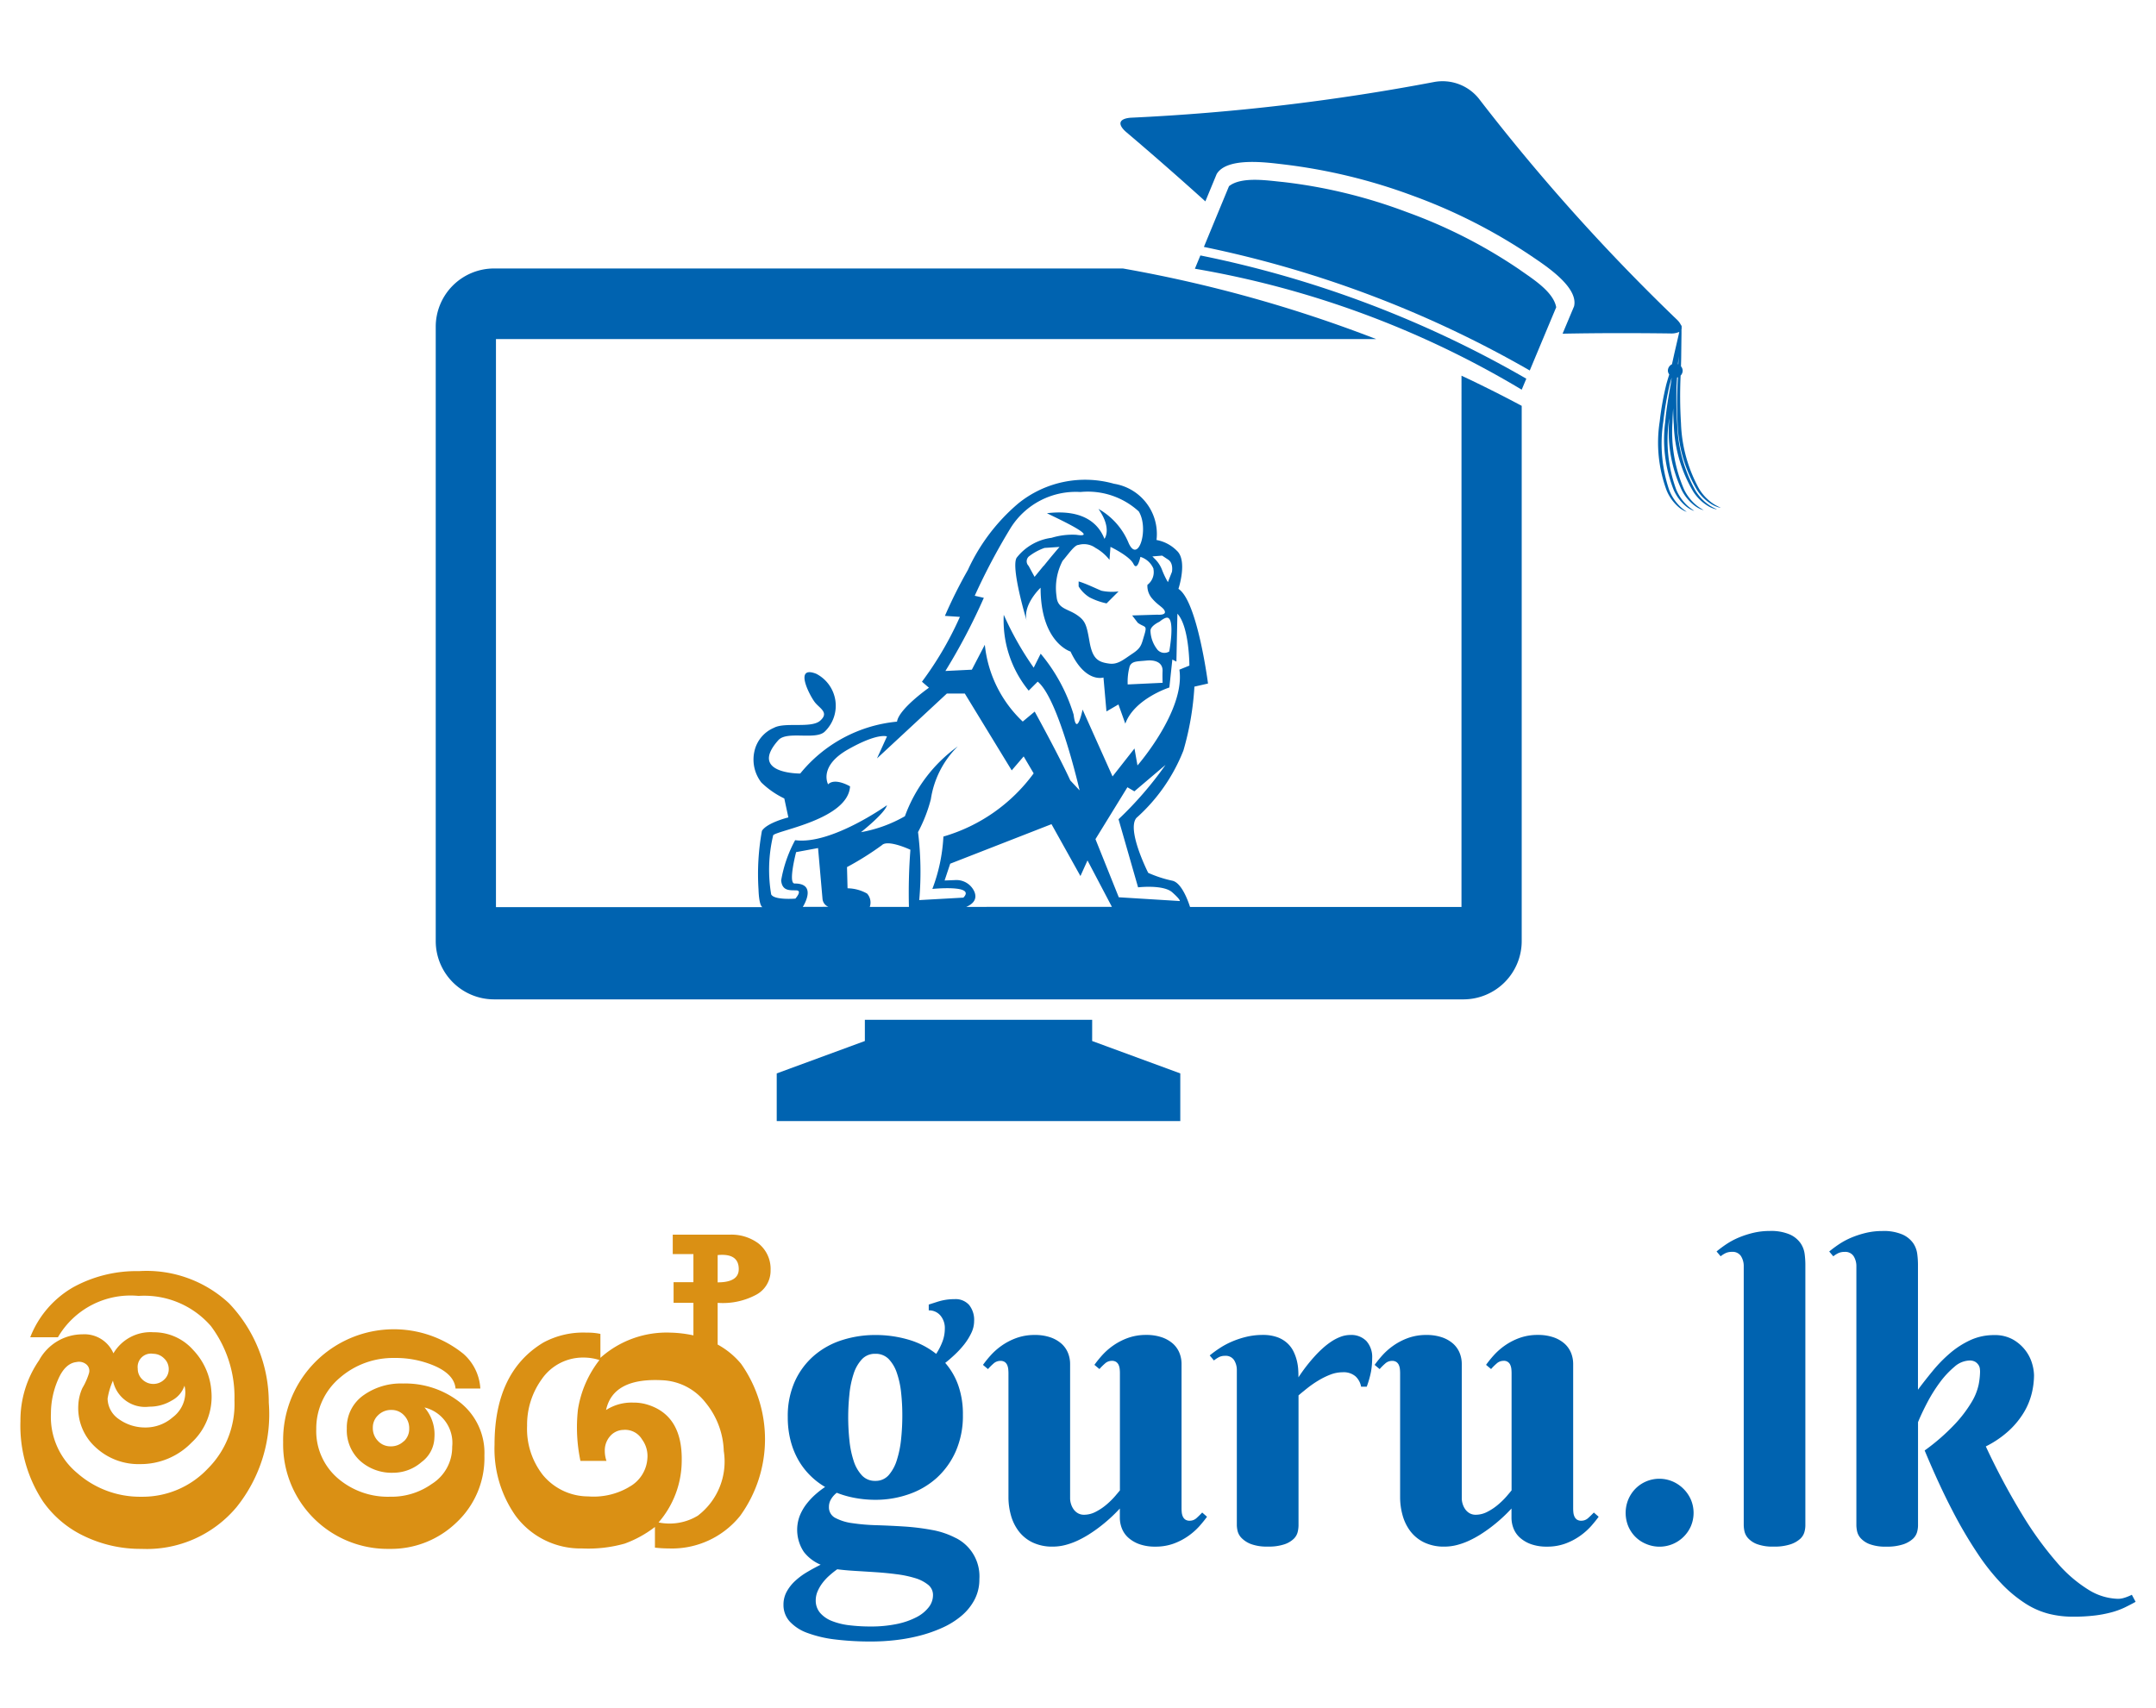 <svg xmlns="http://www.w3.org/2000/svg" xmlns:xlink="http://www.w3.org/1999/xlink" width="106" height="84" viewBox="0 0 106 84">
  <defs>
    <clipPath id="clip-mega_guru_">
      <rect width="106" height="84"/>
    </clipPath>
  </defs>
  <g id="mega_guru_" data-name="mega guru " clip-path="url(#clip-mega_guru_)">
    <g id="Group_1086" data-name="Group 1086" transform="translate(-58.446 -40.83)">
      <g id="Color" transform="translate(59.446 44.829)">
        <g id="Group_1069" data-name="Group 1069">
          <g id="Group_1066" data-name="Group 1066" transform="translate(0 56.722)">
            <path id="Path_1093" data-name="Path 1093" d="M1011.837,167.745a5.948,5.948,0,0,0-4.43-1.585,6.454,6.454,0,0,0-3.232.792,4.874,4.874,0,0,0-2.114,2.459h1.362a4.128,4.128,0,0,1,3.963-2.032,4.339,4.339,0,0,1,3.557,1.483,5.816,5.816,0,0,1,1.158,3.658,4.476,4.476,0,0,1-1.311,3.353,4.4,4.4,0,0,1-3.262,1.382,4.667,4.667,0,0,1-3.15-1.158,3.587,3.587,0,0,1-1.3-2.927,4.2,4.2,0,0,1,.346-1.666q.346-.812.914-.873a.566.566,0,0,1,.5.132.411.411,0,0,1,.111.416,3.3,3.3,0,0,1-.325.732,2.282,2.282,0,0,0-.2.833,2.6,2.6,0,0,0,.843,2.073,3.088,3.088,0,0,0,2.205.833,3.484,3.484,0,0,0,2.52-1.057,3.061,3.061,0,0,0,.976-2.5,3.263,3.263,0,0,0-.894-2.052,2.574,2.574,0,0,0-1.951-.874,2.112,2.112,0,0,0-1.972,1.036,1.551,1.551,0,0,0-1.524-.935,2.43,2.43,0,0,0-2.133,1.28,5.186,5.186,0,0,0-.915,2.987,6.771,6.771,0,0,0,1.117,3.964,5.176,5.176,0,0,0,2.033,1.7,6.357,6.357,0,0,0,2.8.62,5.752,5.752,0,0,0,4.674-2.052,7.292,7.292,0,0,0,1.586-5.142A7.062,7.062,0,0,0,1011.837,167.745Zm-3.739,2.48a.759.759,0,0,1,.539.223.711.711,0,0,1,.233.529.688.688,0,0,1-.224.518.772.772,0,0,1-1.076-.01.721.721,0,0,1-.224-.529A.656.656,0,0,1,1008.1,170.224Zm-1.971,1.321a1.613,1.613,0,0,0,1.788,1.28,2.105,2.105,0,0,0,1.1-.3,1.288,1.288,0,0,0,.629-.732,1.432,1.432,0,0,1,.041.346,1.543,1.543,0,0,1-.62,1.209,2.029,2.029,0,0,1-1.393.5,2.2,2.2,0,0,1-1.249-.407,1.245,1.245,0,0,1-.559-1.016A3.56,3.56,0,0,1,1006.127,171.545Z" transform="translate(-1001.574 -164.371)" fill="#da9014"/>
            <path id="Path_1094" data-name="Path 1094" d="M1037.1,175.915a4.338,4.338,0,0,0-2.835-.955,3.165,3.165,0,0,0-1.93.569,1.934,1.934,0,0,0-.833,1.646,2.034,2.034,0,0,0,.651,1.585,2.326,2.326,0,0,0,1.626.589,2.131,2.131,0,0,0,1.4-.528,1.544,1.544,0,0,0,.63-1.2,2.018,2.018,0,0,0-.488-1.483,1.79,1.79,0,0,1,1.362,1.93,2.129,2.129,0,0,1-1,1.829,3.415,3.415,0,0,1-2.053.63,3.771,3.771,0,0,1-2.591-.924A3.063,3.063,0,0,1,1030,177.2a3.256,3.256,0,0,1,1.158-2.52,3.989,3.989,0,0,1,2.682-.976,4.833,4.833,0,0,1,1.971.386q.976.426,1.037,1.117h1.219a2.457,2.457,0,0,0-.833-1.707,5.444,5.444,0,0,0-8.862,4.349,5.138,5.138,0,0,0,5.224,5.243,4.628,4.628,0,0,0,3.3-1.3,4.341,4.341,0,0,0,1.371-3.292A3.16,3.16,0,0,0,1037.1,175.915Zm-2.794,1.88a.9.9,0,0,1-.651.255.828.828,0,0,1-.62-.264.9.9,0,0,1-.254-.651.828.828,0,0,1,.264-.62.9.9,0,0,1,.651-.255.828.828,0,0,1,.62.265.9.9,0,0,1,.254.65A.827.827,0,0,1,1034.31,177.8Z" transform="translate(-1015.451 -167.644)" fill="#da9014"/>
            <path id="Path_1095" data-name="Path 1095" d="M1060.885,167.851V165.8a3.457,3.457,0,0,0,1.86-.381,1.338,1.338,0,0,0,.742-1.226,1.6,1.6,0,0,0-.61-1.325,2.234,2.234,0,0,0-1.4-.421h-2.8v.955h1.016v1.382h-.975V165.8h.975v1.6a5.931,5.931,0,0,0-1.118-.135,4.883,4.883,0,0,0-3.455,1.24v-1.178a3,3,0,0,0-.671-.062,4.114,4.114,0,0,0-2.134.488q-2.4,1.444-2.4,5.02a5.719,5.719,0,0,0,1.036,3.5,3.967,3.967,0,0,0,3.272,1.605,6.575,6.575,0,0,0,2.094-.239,5.53,5.53,0,0,0,1.484-.818v1.017a6.024,6.024,0,0,0,.691.04,4.3,4.3,0,0,0,3.5-1.605,6.427,6.427,0,0,0,.041-7.479A3.985,3.985,0,0,0,1060.885,167.851Zm0-4.4q1.037-.1,1.037.691,0,.65-1.037.651Zm-4.38,11.421a3.442,3.442,0,0,1-1.981.447,2.9,2.9,0,0,1-2.236-1.057,3.672,3.672,0,0,1-.772-2.418,3.816,3.816,0,0,1,.711-2.276,2.458,2.458,0,0,1,2.073-1.077,2.527,2.527,0,0,1,.772.122,5.285,5.285,0,0,0-1.057,2.439,8.018,8.018,0,0,0,.123,2.52h1.28a1.524,1.524,0,0,1-.082-.488,1.061,1.061,0,0,1,.255-.721.89.89,0,0,1,.661-.315.966.966,0,0,1,.914.467,1.375,1.375,0,0,1,.264.935A1.719,1.719,0,0,1,1056.505,174.868Zm3.425,1.382a2.68,2.68,0,0,1-1.951.345,4.647,4.647,0,0,0,1.139-3.028q.04-2.276-1.748-2.784a2.277,2.277,0,0,0-.63-.081,2.308,2.308,0,0,0-1.342.365q.345-1.605,2.8-1.463a2.849,2.849,0,0,1,2.093,1.1,3.926,3.926,0,0,1,.894,2.377A3.341,3.341,0,0,1,1059.93,176.25Z" transform="translate(-1026.601 -162.451)" fill="#da9014"/>
          </g>
          <g id="Group_1067" data-name="Group 1067" transform="translate(37.524 56.537)">
            <path id="Path_1096" data-name="Path 1096" d="M1087.857,180.763a4.066,4.066,0,0,0-1.185-.4,11.454,11.454,0,0,0-1.357-.168q-.7-.044-1.358-.064a9.811,9.811,0,0,1-1.185-.1,2.476,2.476,0,0,1-.839-.257.582.582,0,0,1-.316-.543.72.72,0,0,1,.114-.395,1.118,1.118,0,0,1,.271-.3,4.82,4.82,0,0,0,.909.257,5.487,5.487,0,0,0,.987.089,4.937,4.937,0,0,0,1.639-.272,3.977,3.977,0,0,0,1.373-.8,3.9,3.9,0,0,0,.943-1.314,4.346,4.346,0,0,0,.35-1.8,4.249,4.249,0,0,0-.227-1.441,3.4,3.4,0,0,0-.642-1.106q.227-.177.479-.415a4.467,4.467,0,0,0,.459-.5,3,3,0,0,0,.345-.557,1.35,1.35,0,0,0,.138-.587,1.175,1.175,0,0,0-.246-.79.887.887,0,0,0-.711-.286,2.816,2.816,0,0,0-.306.015c-.093.01-.184.025-.276.044s-.194.048-.306.084l-.386.123v.286a.73.73,0,0,1,.568.247.951.951,0,0,1,.222.661,1.794,1.794,0,0,1-.118.632,3.123,3.123,0,0,1-.307.6,3.933,3.933,0,0,0-1.363-.7,5.724,5.724,0,0,0-1.629-.228,5.3,5.3,0,0,0-1.639.252,3.926,3.926,0,0,0-1.372.76,3.68,3.68,0,0,0-.943,1.263,4.15,4.15,0,0,0-.35,1.762,4.575,4.575,0,0,0,.133,1.136,3.883,3.883,0,0,0,.375.953,3.536,3.536,0,0,0,.583.77,3.624,3.624,0,0,0,.745.577,4.228,4.228,0,0,0-.469.361,3.463,3.463,0,0,0-.445.474,2.459,2.459,0,0,0-.33.573,1.955,1.955,0,0,0,.2,1.787,2.04,2.04,0,0,0,.824.627c-.224.112-.445.232-.661.36a3.4,3.4,0,0,0-.588.434,2.056,2.056,0,0,0-.42.533,1.314,1.314,0,0,0-.158.637,1.207,1.207,0,0,0,.306.829,2.191,2.191,0,0,0,.869.563,5.932,5.932,0,0,0,1.368.321,14.2,14.2,0,0,0,1.811.1,10.2,10.2,0,0,0,1.16-.069,8.683,8.683,0,0,0,1.2-.222,6.826,6.826,0,0,0,1.115-.394,3.966,3.966,0,0,0,.928-.583,2.656,2.656,0,0,0,.637-.79,2.135,2.135,0,0,0,.237-1.012,2.108,2.108,0,0,0-1.155-2.019Zm-5.233-7.079a4.671,4.671,0,0,1,.207-1,1.9,1.9,0,0,1,.405-.711.868.868,0,0,1,.661-.271.886.886,0,0,1,.661.261,1.815,1.815,0,0,1,.4.686,4.356,4.356,0,0,1,.208.967,10.279,10.279,0,0,1,.059,1.116,11.189,11.189,0,0,1-.059,1.155,5.017,5.017,0,0,1-.208,1.032,2.035,2.035,0,0,1-.4.746.848.848,0,0,1-.661.286.865.865,0,0,1-.661-.272,1.884,1.884,0,0,1-.405-.715,4.771,4.771,0,0,1-.207-1.007,10.913,10.913,0,0,1-.06-1.145A10.684,10.684,0,0,1,1082.625,173.684Zm3.9,10.48a1.794,1.794,0,0,1-.6.489,3.7,3.7,0,0,1-.967.336,6.187,6.187,0,0,1-1.294.123,8.561,8.561,0,0,1-1.031-.059,3.418,3.418,0,0,1-.859-.207,1.478,1.478,0,0,1-.587-.4.926.926,0,0,1-.218-.627,1.115,1.115,0,0,1,.089-.43,1.942,1.942,0,0,1,.233-.405,2.521,2.521,0,0,1,.335-.365,4.509,4.509,0,0,1,.4-.321q.365.049.858.079c.329.02.669.041,1.017.064s.693.055,1.032.1a5.331,5.331,0,0,1,.908.188,1.876,1.876,0,0,1,.646.326.638.638,0,0,1,.247.518A.965.965,0,0,1,1086.524,184.164Z" transform="translate(-1079.386 -165.662)" fill="#0063b0"/>
            <path id="Path_1097" data-name="Path 1097" d="M1110.222,181.673a.489.489,0,0,1-.336.134.371.371,0,0,1-.227-.06.358.358,0,0,1-.119-.152.662.662,0,0,1-.05-.2c-.007-.069-.01-.133-.01-.192v-7.1a1.45,1.45,0,0,0-.108-.558,1.234,1.234,0,0,0-.326-.454,1.613,1.613,0,0,0-.543-.306,2.313,2.313,0,0,0-.76-.114,2.6,2.6,0,0,0-.913.153,3.08,3.08,0,0,0-.726.38,3.192,3.192,0,0,0-.538.479,5.555,5.555,0,0,0-.37.459l.247.207a2.659,2.659,0,0,1,.271-.271.494.494,0,0,1,.331-.133.37.37,0,0,1,.227.059.363.363,0,0,1,.119.153.665.665,0,0,1,.049.2c.007.069.01.134.01.192v5.766c-.052.066-.136.164-.252.3a3.809,3.809,0,0,1-.409.4,2.726,2.726,0,0,1-.523.351,1.237,1.237,0,0,1-.573.148.606.606,0,0,1-.306-.074.664.664,0,0,1-.213-.193.911.911,0,0,1-.128-.261.936.936,0,0,1-.045-.281v-6.6a1.443,1.443,0,0,0-.108-.558,1.235,1.235,0,0,0-.326-.454,1.611,1.611,0,0,0-.543-.306,2.313,2.313,0,0,0-.76-.114,2.6,2.6,0,0,0-.913.153,3.082,3.082,0,0,0-.726.38,3.192,3.192,0,0,0-.538.479,5.437,5.437,0,0,0-.37.459l.246.207a2.722,2.722,0,0,1,.271-.271.494.494,0,0,1,.331-.133.376.376,0,0,1,.228.059.369.369,0,0,1,.118.153.685.685,0,0,1,.049.2c.006.069.01.134.01.192v6.112a3.282,3.282,0,0,0,.119.868,2.3,2.3,0,0,0,.376.78,1.88,1.88,0,0,0,.676.558,2.232,2.232,0,0,0,1.013.212,2.442,2.442,0,0,0,.611-.079,3.466,3.466,0,0,0,.592-.212,5.032,5.032,0,0,0,.553-.3q.266-.168.5-.345a7.708,7.708,0,0,0,1.036-.938v.444a1.439,1.439,0,0,0,.109.557,1.2,1.2,0,0,0,.331.454,1.648,1.648,0,0,0,.543.306,2.265,2.265,0,0,0,.756.114,2.58,2.58,0,0,0,.918-.153,3.086,3.086,0,0,0,.721-.38,3.226,3.226,0,0,0,.538-.478q.222-.252.37-.459l-.237-.207Q1110.37,181.539,1110.222,181.673Z" transform="translate(-1089.913 -167.559)" fill="#0063b0"/>
            <path id="Path_1098" data-name="Path 1098" d="M1129.742,172.673a1.352,1.352,0,0,0-.475.089,2.3,2.3,0,0,0-.459.237,3.7,3.7,0,0,0-.429.336q-.208.188-.385.385a8.211,8.211,0,0,0-.8,1.037c0-.1,0-.219-.01-.36a2.459,2.459,0,0,0-.064-.444,2.284,2.284,0,0,0-.164-.459,1.373,1.373,0,0,0-.3-.409,1.453,1.453,0,0,0-.493-.3,2.068,2.068,0,0,0-.726-.114,3.438,3.438,0,0,0-.789.089,4.414,4.414,0,0,0-.7.228,3.875,3.875,0,0,0-.608.321,5.642,5.642,0,0,0-.508.37l.207.247a1.567,1.567,0,0,1,.257-.168.633.633,0,0,1,.286-.059.489.489,0,0,1,.449.212.914.914,0,0,1,.134.5v7.622a1.4,1.4,0,0,0,.039.286.75.75,0,0,0,.2.345,1.291,1.291,0,0,0,.459.292,2.245,2.245,0,0,0,.824.123,2.406,2.406,0,0,0,.825-.114,1.225,1.225,0,0,0,.454-.271.707.707,0,0,0,.192-.336,1.465,1.465,0,0,0,.04-.306v-6.408q.208-.178.459-.376a5.144,5.144,0,0,1,.533-.365,3.68,3.68,0,0,1,.577-.282,1.672,1.672,0,0,1,.6-.114.893.893,0,0,1,.632.2.913.913,0,0,1,.276.509h.277a4.813,4.813,0,0,0,.213-.756,3.848,3.848,0,0,0,.054-.646,1.179,1.179,0,0,0-.286-.845A1.039,1.039,0,0,0,1129.742,172.673Z" transform="translate(-1101.88 -167.559)" fill="#0063b0"/>
            <path id="Path_1099" data-name="Path 1099" d="M1150.145,181.673a.489.489,0,0,1-.336.134.374.374,0,0,1-.227-.06.363.363,0,0,1-.118-.152.662.662,0,0,1-.05-.2c-.007-.069-.01-.133-.01-.192v-7.1a1.445,1.445,0,0,0-.108-.558,1.236,1.236,0,0,0-.325-.454,1.614,1.614,0,0,0-.543-.306,2.31,2.31,0,0,0-.76-.114,2.6,2.6,0,0,0-.914.153,3.087,3.087,0,0,0-.725.38,3.2,3.2,0,0,0-.538.479,5.577,5.577,0,0,0-.37.459l.247.207a2.66,2.66,0,0,1,.272-.271.494.494,0,0,1,.331-.133.332.332,0,0,1,.346.212.676.676,0,0,1,.049.2c.007.069.01.134.01.192v5.766c-.052.066-.136.164-.252.3a3.82,3.82,0,0,1-.409.4,2.726,2.726,0,0,1-.523.351,1.24,1.24,0,0,1-.573.148.6.6,0,0,1-.306-.074.671.671,0,0,1-.213-.193.926.926,0,0,1-.128-.261.94.94,0,0,1-.045-.281v-6.6a1.454,1.454,0,0,0-.108-.558,1.241,1.241,0,0,0-.326-.454,1.614,1.614,0,0,0-.543-.306,2.313,2.313,0,0,0-.76-.114,2.6,2.6,0,0,0-.914.153,3.087,3.087,0,0,0-.725.38,3.2,3.2,0,0,0-.538.479,5.413,5.413,0,0,0-.37.459l.246.207a2.659,2.659,0,0,1,.271-.271.494.494,0,0,1,.331-.133.372.372,0,0,1,.227.059.366.366,0,0,1,.119.153.665.665,0,0,1,.049.2c.007.069.01.134.01.192v6.112a3.282,3.282,0,0,0,.119.868,2.311,2.311,0,0,0,.375.78,1.883,1.883,0,0,0,.676.558,2.231,2.231,0,0,0,1.013.212,2.442,2.442,0,0,0,.611-.079,3.461,3.461,0,0,0,.592-.212,5.024,5.024,0,0,0,.554-.3q.266-.168.5-.345a7.709,7.709,0,0,0,1.036-.938v.444a1.441,1.441,0,0,0,.108.557,1.205,1.205,0,0,0,.331.454,1.648,1.648,0,0,0,.543.306,2.266,2.266,0,0,0,.756.114,2.582,2.582,0,0,0,.918-.153,3.1,3.1,0,0,0,.721-.38,3.247,3.247,0,0,0,.538-.478q.221-.252.37-.459l-.237-.207Q1150.293,181.539,1150.145,181.673Z" transform="translate(-1110.583 -167.559)" fill="#0063b0"/>
            <path id="Path_1100" data-name="Path 1100" d="M1168.074,187.826a1.7,1.7,0,0,0-.533-.36,1.662,1.662,0,0,0-1.3,0,1.633,1.633,0,0,0-.528.36,1.693,1.693,0,0,0-.351.533,1.733,1.733,0,0,0,0,1.308,1.648,1.648,0,0,0,.351.523,1.608,1.608,0,0,0,.528.35,1.683,1.683,0,0,0,2.2-.873,1.673,1.673,0,0,0,0-1.308A1.72,1.72,0,0,0,1168.074,187.826Z" transform="translate(-1123.833 -175.149)" fill="#0063b0"/>
            <path id="Path_1101" data-name="Path 1101" d="M1178.633,162.665a1.285,1.285,0,0,0-.523-.424,2.327,2.327,0,0,0-1-.173,3.434,3.434,0,0,0-.79.089,4.634,4.634,0,0,0-.706.227,3.646,3.646,0,0,0-.608.321,5.936,5.936,0,0,0-.5.37l.2.237a1.267,1.267,0,0,1,.262-.163.72.72,0,0,1,.291-.054.488.488,0,0,1,.449.212.921.921,0,0,1,.134.5v12.736a1.6,1.6,0,0,0,.034.286.762.762,0,0,0,.178.345,1.139,1.139,0,0,0,.439.292,2.2,2.2,0,0,0,.82.123,2.492,2.492,0,0,0,.834-.114,1.338,1.338,0,0,0,.474-.271.716.716,0,0,0,.206-.336,1.261,1.261,0,0,0,.045-.306V163.7a4.214,4.214,0,0,0-.035-.5A1.212,1.212,0,0,0,1178.633,162.665Z" transform="translate(-1128.635 -162.068)" fill="#0063b0"/>
            <path id="Path_1102" data-name="Path 1102" d="M1200.871,179.958a2.094,2.094,0,0,1-.228.1,1.7,1.7,0,0,1-.217.07,1,1,0,0,1-.237.029,2.868,2.868,0,0,1-1.432-.435,6.638,6.638,0,0,1-1.565-1.348,16.915,16.915,0,0,1-1.693-2.33,34.192,34.192,0,0,1-1.807-3.381,4.951,4.951,0,0,0,1.146-.785,4.129,4.129,0,0,0,.725-.888,3.4,3.4,0,0,0,.385-.928,3.841,3.841,0,0,0,.114-.9,2.2,2.2,0,0,0-.094-.573,1.976,1.976,0,0,0-.326-.646,2.042,2.042,0,0,0-.607-.533,1.816,1.816,0,0,0-.938-.222,2.749,2.749,0,0,0-1.165.247,4.331,4.331,0,0,0-.987.632,6.836,6.836,0,0,0-.849.864q-.395.478-.74.943V163.7a4.212,4.212,0,0,0-.035-.5,1.219,1.219,0,0,0-.2-.533,1.286,1.286,0,0,0-.524-.424,2.326,2.326,0,0,0-1-.173,3.436,3.436,0,0,0-.79.089,4.657,4.657,0,0,0-.706.227,3.646,3.646,0,0,0-.608.321,5.908,5.908,0,0,0-.5.37l.2.237a1.265,1.265,0,0,1,.261-.163.72.72,0,0,1,.291-.054.488.488,0,0,1,.449.212.916.916,0,0,1,.134.5v12.736a1.556,1.556,0,0,0,.034.286.753.753,0,0,0,.178.345,1.14,1.14,0,0,0,.439.292,2.206,2.206,0,0,0,.82.123,2.491,2.491,0,0,0,.834-.114,1.333,1.333,0,0,0,.474-.271.713.713,0,0,0,.207-.336,1.279,1.279,0,0,0,.045-.306v-5.095q.177-.434.454-.963a7.518,7.518,0,0,1,.617-.987,4.4,4.4,0,0,1,.716-.77,1.17,1.17,0,0,1,.741-.311.531.531,0,0,1,.291.068.524.524,0,0,1,.158.158.441.441,0,0,1,.064.183c.006.063.009.107.009.133a3.592,3.592,0,0,1-.069.642,2.81,2.81,0,0,1-.345.859,6.389,6.389,0,0,1-.82,1.081,10.283,10.283,0,0,1-1.49,1.3q.7,1.68,1.352,2.932a21.61,21.61,0,0,0,1.269,2.162,10.534,10.534,0,0,0,1.2,1.5,6.437,6.437,0,0,0,1.16.949,3.942,3.942,0,0,0,1.141.493,4.843,4.843,0,0,0,1.151.138,8.858,8.858,0,0,0,1.105-.06,5.837,5.837,0,0,0,.819-.158,3.859,3.859,0,0,0,.632-.231q.276-.134.543-.282Z" transform="translate(-1134.583 -162.068)" fill="#0063b0"/>
          </g>
          <g id="Group_1068" data-name="Group 1068" transform="translate(20.408)">
            <path id="Path_1103" data-name="Path 1103" d="M1110.591,96.287c-.245-.1-.78-.359-1.123-.458v.245a1.63,1.63,0,0,0,.54.54,3.3,3.3,0,0,0,.834.295l.589-.589A2.541,2.541,0,0,1,1110.591,96.287Z" transform="translate(-1077.845 -71.235)" fill="#0063b0"/>
            <path id="Path_1104" data-name="Path 1104" d="M1141.119,61.653a6.834,6.834,0,0,0,.959,3.279,2.242,2.242,0,0,0,.777.734,1.464,1.464,0,0,0,.274.112c.066.017.1.023.1.017s-.133-.053-.343-.184a2.336,2.336,0,0,1-.709-.741,7.159,7.159,0,0,1-.891-3.229,21.67,21.67,0,0,1-.018-2.342.342.342,0,0,0,.1-.255.337.337,0,0,0-.083-.2c.007-.213.012-.415.013-.6.005-.434.01-.786.013-1.031,0-.057,0-.108,0-.153l0-.039a.212.212,0,0,0,.006-.092c0-.068,0-.105,0-.106s-.009.013-.014.033a.883.883,0,0,0-.2-.291,98.252,98.252,0,0,1-9.76-10.891,2.285,2.285,0,0,0-2.192-.812,106.311,106.311,0,0,1-14.917,1.757c-.281.021-.463.1-.5.228s.067.3.286.486q1.969,1.672,3.882,3.4l.555-1.342c.507-.856,2.5-.567,3.3-.475a27.515,27.515,0,0,1,6.372,1.549,26.876,26.876,0,0,1,5.8,2.956c.654.447,2.328,1.514,2.1,2.473l-.565,1.346c1.766-.035,3.531-.034,5.3-.012a.96.96,0,0,0,.437-.076c0,.021-.01.039-.015.062l0,.018-.229.991-.115.521a.349.349,0,0,0-.2.325.337.337,0,0,0,.066.176c-.045.148-.092.3-.137.46a14.3,14.3,0,0,0-.332,1.857,6.767,6.767,0,0,0,.342,3.389,2.191,2.191,0,0,0,.63.852,1.389,1.389,0,0,0,.25.156c.062.028.1.04.1.035s-.121-.074-.3-.238a2.294,2.294,0,0,1-.562-.848,7.107,7.107,0,0,1-.284-3.328,16.067,16.067,0,0,1,.315-1.836c.031-.117.064-.231.1-.343-.016.108-.033.216-.05.327-.1.561-.213,1.186-.269,1.847a6.732,6.732,0,0,0,.42,3.357,2.188,2.188,0,0,0,.646.832,1.4,1.4,0,0,0,.252.15c.062.027.1.037.1.032s-.122-.071-.307-.23a2.29,2.29,0,0,1-.578-.83,7.061,7.061,0,0,1-.361-3.3c.005-.064.016-.123.023-.186,0,.066-.007.131-.009.2a6.788,6.788,0,0,0,.634,3.35,2.216,2.216,0,0,0,.7.8,1.455,1.455,0,0,0,.262.136c.064.022.1.031.1.027s-.127-.064-.323-.214a2.317,2.317,0,0,1-.633-.8,7.121,7.121,0,0,1-.571-3.294c.006-.239.02-.473.036-.7,0,.271.013.545.032.83a6.834,6.834,0,0,0,.96,3.278,2.24,2.24,0,0,0,.777.733,1.431,1.431,0,0,0,.274.112c.066.017.1.023.1.017s-.133-.053-.343-.184a2.332,2.332,0,0,1-.709-.741,7.162,7.162,0,0,1-.891-3.228c-.045-.658-.052-1.293-.035-1.863.007-.16.017-.314.028-.465a.336.336,0,0,0,.043-.01A18.17,18.17,0,0,0,1141.119,61.653Zm.055-3.306c-.006.126-.013.258-.02.4-.007,0-.012-.008-.019-.011C1141.148,58.6,1141.162,58.468,1141.174,58.346Z" transform="translate(-1080.048 -44.829)" fill="#0063b0"/>
            <path id="Path_1105" data-name="Path 1105" d="M1094.339,95.316h-13.345c-.1-.314-.421-1.2-.874-1.293a5.94,5.94,0,0,1-1.183-.386s-1.072-2.111-.581-2.7a8.7,8.7,0,0,0,2.312-3.317,14.114,14.114,0,0,0,.54-3.14l.669-.153s-.522-4.067-1.454-4.655c0,0,.461-1.385-.078-1.876a1.882,1.882,0,0,0-1-.528,2.5,2.5,0,0,0-2.088-2.765,5.218,5.218,0,0,0-4.71.969,9.428,9.428,0,0,0-2.475,3.268A23.6,23.6,0,0,0,1068.942,81l.736.049a16.58,16.58,0,0,1-1.865,3.189l.344.295s-1.472,1.03-1.57,1.668a6.974,6.974,0,0,0-4.759,2.552s-2.56.026-1.076-1.64c.427-.48,1.858.021,2.294-.433a1.767,1.767,0,0,0-.432-2.833c-1.129-.442-.294,1.128-.049,1.423s.687.49.246.883-1.735.057-2.274.351a1.633,1.633,0,0,0-.964,1.169,1.844,1.844,0,0,0,.343,1.52,4.224,4.224,0,0,0,1.129.786l.2.932s-1.048.255-1.3.662a11.862,11.862,0,0,0-.167,2.887s.015.773.191.862h-13.1V67.388h43.277a66.494,66.494,0,0,0-12.453-3.472h-30.926a2.867,2.867,0,0,0-2.859,2.859V97a2.868,2.868,0,0,0,2.859,2.859h47.688A2.868,2.868,0,0,0,1097.3,97V70.671q-1.461-.78-2.96-1.483Zm-14.716-17.279.3.2c.265.177.181.595.182.595h0l-.2.509a4.311,4.311,0,0,1-.273-.564,1.516,1.516,0,0,0-.391-.6c-.03-.032-.063-.066-.1-.1Zm.023,6.254-1.718.081a2.89,2.89,0,0,1,.1-.9c.121-.259.375-.228.814-.274s.828.092.8.538C1079.632,83.982,1079.645,84.292,1079.645,84.292Zm-.254-1.628a1.568,1.568,0,0,1-.344-.932c0-.245.442-.442.442-.442s.255-.221.392-.2c.385.069.089,1.663.089,1.663A.455.455,0,0,1,1079.391,82.664Zm-.2-3.974a.784.784,0,0,1-.294.785.933.933,0,0,0,.245.687c.294.343.564.43.613.625s-.37.155-.37.155l-1.238.038.277.362c.343.245.473.095.325.585s-.147.638-.589.932-.715.542-1.128.49c-.574-.071-.834-.245-.981-1.079s-.2-1.03-.638-1.325-.932-.294-.981-.883a2.876,2.876,0,0,1,.294-1.766c.295-.343.589-.785.785-.785a.964.964,0,0,1,.834.147,2.258,2.258,0,0,1,.687.588l.049-.638s.932.442,1.128.834.343-.343.343-.343A1.032,1.032,0,0,1,1079.2,78.69Zm-5.4-.148-.442.54-.294-.54a.317.317,0,0,1,.049-.49,2.649,2.649,0,0,1,.736-.393l.736-.049C1074.191,78.052,1073.8,78.543,1073.8,78.543Zm-2.943,1.57-.441-.1a30.908,30.908,0,0,1,1.766-3.336,3.778,3.778,0,0,1,3.434-1.767,3.709,3.709,0,0,1,2.865.956c.514.845-.017,2.582-.49,1.575a3.42,3.42,0,0,0-1.492-1.7c.687.981.294,1.472.294,1.472-.343-.883-1.212-1.451-2.823-1.26-.043.005,2.786,1.263,1.439,1.062a3.479,3.479,0,0,0-1.216.148,2.6,2.6,0,0,0-1.717.982c-.294.49.491,3.091.491,3.091-.2-.785.687-1.619.687-1.619,0,2.7,1.472,3.14,1.472,3.14.736,1.57,1.619,1.276,1.619,1.276l.147,1.668.589-.343.338.945c.442-1.226,2.165-1.779,2.165-1.779l.147-1.374.2.1.049-2.355c.589.638.589,2.552.589,2.552l-.491.2c.295,2.011-2.061,4.71-2.061,4.71l-.147-.834-1.079,1.374-1.472-3.287s-.295,1.423-.442.245a8.513,8.513,0,0,0-1.619-2.993l-.343.687a15.3,15.3,0,0,1-1.472-2.6,5.445,5.445,0,0,0,1.226,3.729l.442-.442c1.03.834,2.061,5.348,2.061,5.348l-.458-.49c-.557-1.22-1.75-3.385-1.75-3.385l-.588.49a6.036,6.036,0,0,1-1.864-3.777l-.638,1.226-1.3.064A29.7,29.7,0,0,0,1070.855,80.113Zm-8.892,15.2c.117-.192.649-1.154-.406-1.15-.329,0,.075-1.543.075-1.543l1.079-.2.219,2.5a.463.463,0,0,0,.29.389Zm5.21,0h-1.92a.654.654,0,0,0-.132-.655,2.01,2.01,0,0,0-.96-.259l-.027-1.043a14.506,14.506,0,0,0,1.717-1.079c.295-.294,1.4.227,1.4.227A27.685,27.685,0,0,0,1067.173,95.316Zm2.671-.455-2.158.121a15.909,15.909,0,0,0-.06-3.344,7.257,7.257,0,0,0,.63-1.615,4.612,4.612,0,0,1,1.325-2.6,7.3,7.3,0,0,0-2.6,3.434,6.682,6.682,0,0,1-2.159.785s1.177-.932,1.276-1.325c0,0-2.747,1.963-4.514,1.718a6.382,6.382,0,0,0-.687,1.979c.049.54.442.478.748.49s-.049.405-.049.405-1.043.086-1.19-.208a7.263,7.263,0,0,1,.1-2.912c.245-.245,3.68-.785,3.778-2.4,0,0-.736-.442-1.079-.1,0,0-.491-.883.981-1.717s1.913-.638,1.913-.638l-.49,1.08,3.434-3.189h.883l2.306,3.778.588-.687.491.834a8.4,8.4,0,0,1-4.437,3.107,8.467,8.467,0,0,1-.543,2.576S1070.5,94.206,1069.843,94.862Zm.154.455c.411-.178.525-.437.4-.744a.965.965,0,0,0-.948-.574l-.518.02.276-.826,4.98-1.944,1.423,2.551.347-.768,1.2,2.283Zm10.49-.288-2.992-.185-1.146-2.858,1.57-2.552.343.2,1.531-1.3A17.665,17.665,0,0,1,1077.478,91l.961,3.35s1.239-.147,1.68.245S1080.488,95.029,1080.488,95.029Z" transform="translate(-1043.893 -54.712)" fill="#0063b0"/>
            <path id="Path_1106" data-name="Path 1106" d="M1094.2,140.533h-11.176v1.043l-4.333,1.593v2.345h19.841v-2.345l-4.333-1.593Z" transform="translate(-1061.911 -94.381)" fill="#0063b0"/>
            <path id="Path_1107" data-name="Path 1107" d="M1137.752,59.283a24.831,24.831,0,0,0-5.539-2.824,25.364,25.364,0,0,0-6.087-1.479c-.692-.062-2.026-.292-2.652.206q-.618,1.493-1.234,2.987a53.981,53.981,0,0,1,16.021,6.076q.649-1.555,1.3-3.109C1139.421,60.356,1138.348,59.711,1137.752,59.283Z" transform="translate(-1084.458 -50.029)" fill="#0063b0"/>
            <path id="Path_1108" data-name="Path 1108" d="M1121.322,63.241a46.486,46.486,0,0,1,16.068,5.948l.226-.54a52.956,52.956,0,0,0-16.024-6.061Z" transform="translate(-1083.983 -54.025)" fill="#0063b0"/>
          </g>
        </g>
      </g>
    </g>
  </g>
</svg>
